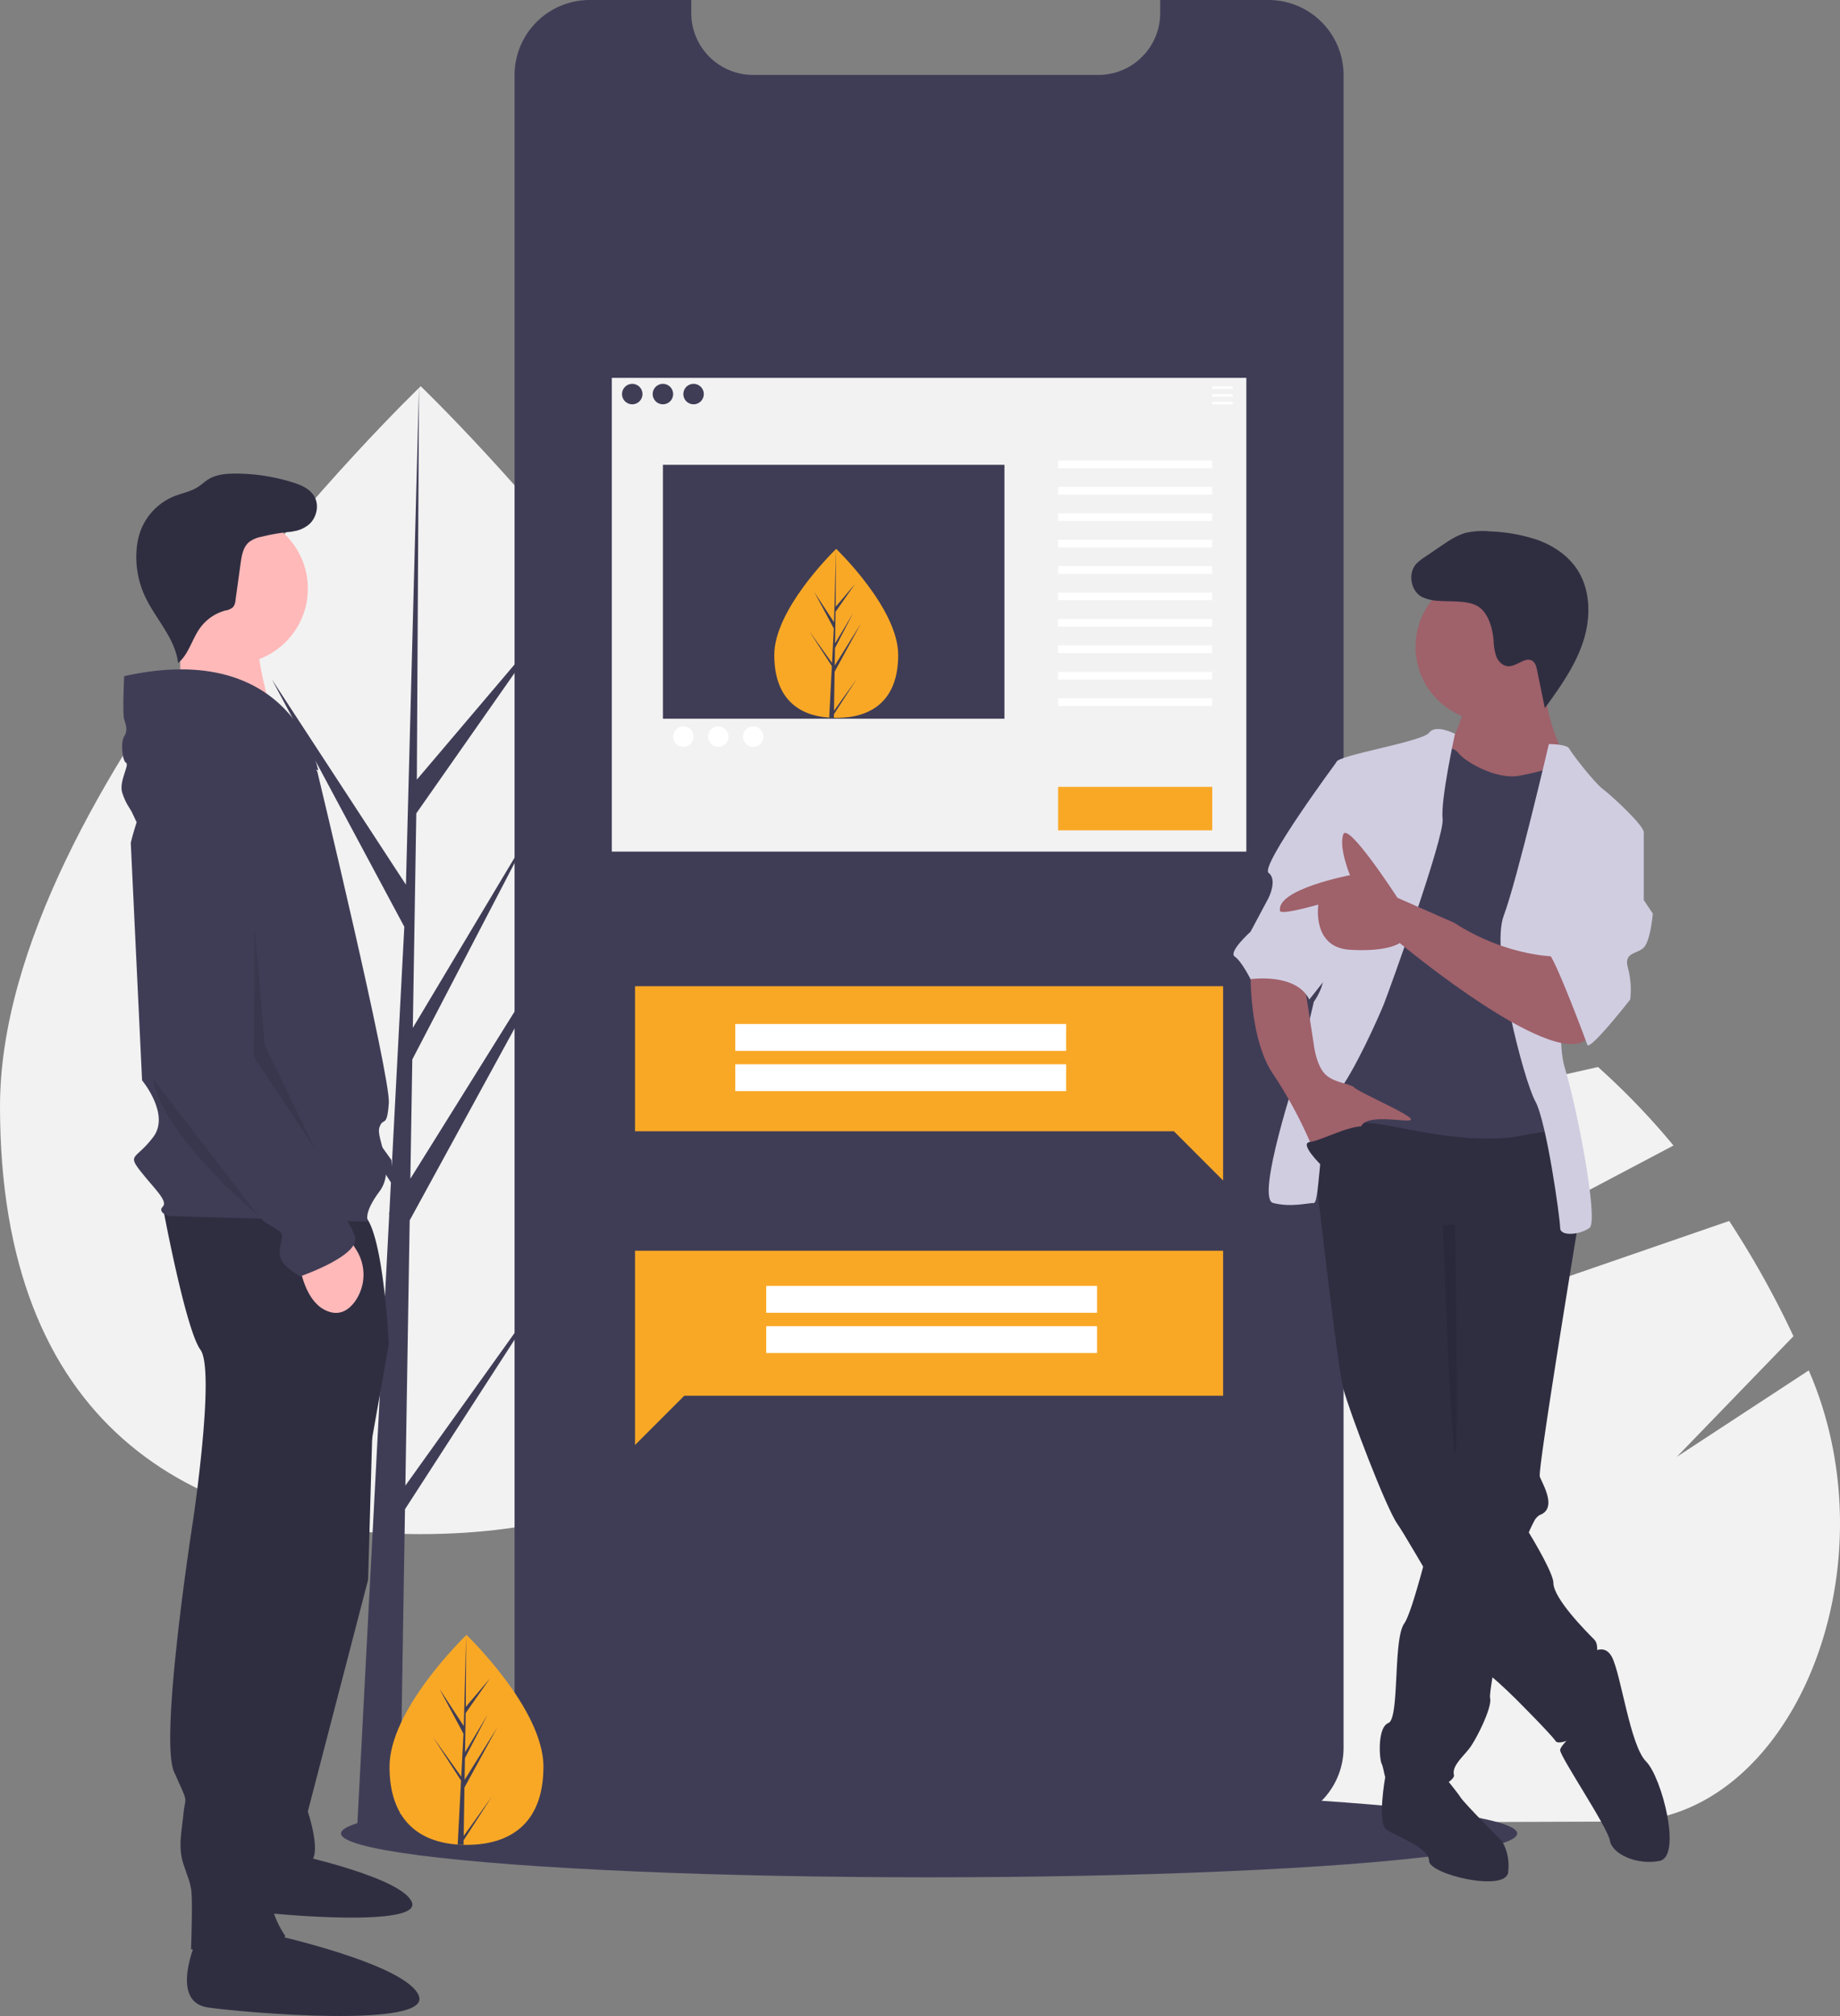 <svg id="b3476446-c29b-489b-91f9-6dd64a8ef5f6" data-name="Layer 1" xmlns="http://www.w3.org/2000/svg" width="713.367" height="781.276" viewBox="0 0 713.367 781.276"><rect x="0" y="0" width="713.367" height="781.276" fill="#808080" stroke="none"/><title>referral</title><path d="M872.748,765.287l-229.215.759c-60.81-18.272-110.632-81.736-110.947-176.887a269.465,269.465,0,0,1,3.238-42.812l184.622-41.478,142.424-31.995a283.261,283.261,0,0,1,29.256,30.419l-136.191,71.912L691.689,609.132l72.194-24.907,149.843-51.694a363.37,363.37,0,0,1,24.916,44.672L893.432,623.928l51.144-33.482q.328.769.653,1.541C977.643,668.937,937.426,765.073,872.748,765.287Z" transform="translate(-243.316 -59.362)" fill="#f2f2f2"/><path d="M835.08,451.338c-34.663,9.955-77.279,22.533-121.095,35.607-63.351,18.908-129.209,38.861-177.155,53.447l.031-.171a65.899,65.899,0,0,1,12.16-28.225c35.517-46.179,80.743-78.439,131.077-90.419h.004a188.907,188.907,0,0,1,43.202-5.154C763.349,416.291,801.281,428.851,835.08,451.338Z" transform="translate(-243.316 -59.362)" fill="#f2f2f2"/><ellipse cx="360.217" cy="710.536" rx="228" ry="17" fill="#3f3d56"/><path d="M569.533,488.16c0,122.839-73.026,165.73-163.108,165.73S243.316,610.999,243.316,488.16,406.425,209.049,406.425,209.049,569.533,365.321,569.533,488.16Z" transform="translate(-243.316 -59.362)" fill="#f2f2f2"/><polygon points="157.167 575.737 158.837 472.932 228.358 345.747 159.099 456.805 159.85 410.579 207.763 318.562 160.048 398.346 160.048 398.347 161.399 315.208 212.706 241.951 161.611 302.134 162.455 149.687 157.152 351.5 157.588 343.174 105.424 263.329 156.751 359.156 151.891 452.008 151.746 449.543 91.61 365.517 151.564 458.25 150.956 469.862 150.847 470.036 150.897 470.99 138.566 706.562 155.041 706.562 157.018 584.884 216.825 492.38 157.167 575.737" fill="#3f3d56"/><path d="M764.22,88.492V736.692a29.139,29.139,0,0,1-29.13,29.11h-263.15a29.079,29.079,0,0,1-29.13-29.11V88.492a29.127,29.127,0,0,1,29.13-29.13h39.38v5.05a23.987,23.987,0,0,0,23.98,23.99h133.84a23.789,23.789,0,0,0,14.22-4.68,22.285,22.285,0,0,0,2.36-1.98,23.917,23.917,0,0,0,7.4-17.33v-5.05h41.97A29.121,29.121,0,0,1,764.22,88.492Z" transform="translate(-243.316 -59.362)" fill="#3f3d56"/><path d="M591.543,313.163c.009,18.089-10.742,24.41-24.006,24.416q-.462 0-.92-.01-.922-.019-1.825-.083c-11.972-.842-21.277-7.477-21.285-24.3-.008-17.41,22.232-39.391,23.9-41.017l.003-.001c.063-.062.096-.093.096-.093S591.534,295.075,591.543,313.163Z" transform="translate(-243.316 -59.362)" fill="#f9a826"/><path d="M566.661,334.812l8.779-12.278-8.8,13.625-.023,1.409q-.922-.019-1.825-.083l.938-18.097-.007-.14.016-.027.089-1.71-8.835-13.651,8.861,12.37.022.363.708-13.673-7.565-14.107,7.657,11.704.731-28.348.003-.094,0,.093-.113,22.356,7.518-8.866-7.55,10.792-.193,12.243,7.022-11.752L567.044,310.492l-.107,6.808L577.127,300.94l-10.229,18.734Z" transform="translate(-243.316 -59.362)" fill="#3f3d56"/><polygon points="474.198 484.701 246.198 484.701 246.198 506.979 246.198 540.906 246.198 559.994 265.287 540.906 474.198 540.906 474.198 484.701" fill="#f9a826"/><rect x="297.065" y="498.348" width="128.267" height="10.4" fill="#fff"/><rect x="297.065" y="513.948" width="128.267" height="10.4" fill="#fff"/><polygon points="246.198 382.201 474.198 382.201 474.198 404.479 474.198 438.406 474.198 457.494 455.11 438.406 246.198 438.406 246.198 382.201" fill="#f9a826"/><rect x="285.065" y="396.848" width="128.267" height="10.4" fill="#fff"/><rect x="285.065" y="412.448" width="128.267" height="10.4" fill="#fff"/><path d="M480.515,205.808V389.4h246V205.808Zm31.699,2.311a3.962,3.962,0,1,1-3.962,3.962A3.962,3.962,0,0,1,512.214,208.119Zm-23.774,7.925a3.962,3.962,0,1,1,3.962-3.962A3.962,3.962,0,0,1,488.439,216.044Zm7.925-3.962a3.962,3.962,0,1,1,3.962,3.962A3.962,3.962,0,0,1,496.364,212.082ZM632.737,337.889H500.327v-98.4H632.737Z" transform="translate(-243.316 -59.362)" fill="#f2f2f2"/><rect x="469.99" y="149.748" width="7.925" height="0.991" fill="#fff"/><rect x="469.99" y="152.72" width="7.925" height="0.991" fill="#fff"/><rect x="469.99" y="155.691" width="7.925" height="0.991" fill="#fff"/><rect x="410.224" y="178.475" width="59.766" height="2.972" fill="#fff"/><rect x="410.224" y="188.712" width="59.766" height="2.972" fill="#fff"/><rect x="410.224" y="198.948" width="59.766" height="2.972" fill="#fff"/><rect x="410.224" y="209.184" width="59.766" height="2.972" fill="#fff"/><rect x="410.224" y="219.42" width="59.766" height="2.972" fill="#fff"/><rect x="410.224" y="229.656" width="59.766" height="2.972" fill="#fff"/><rect x="410.224" y="239.893" width="59.766" height="2.972" fill="#fff"/><rect x="410.224" y="250.129" width="59.766" height="2.972" fill="#fff"/><rect x="410.224" y="260.365" width="59.766" height="2.972" fill="#fff"/><rect x="410.224" y="270.601" width="59.766" height="2.972" fill="#fff"/><circle cx="264.935" cy="285.461" r="3.962" fill="#fff"/><circle cx="278.473" cy="285.461" r="3.962" fill="#fff"/><circle cx="292.012" cy="285.461" r="3.962" fill="#fff"/><rect x="410.224" y="304.942" width="59.766" height="16.84" fill="#f9a826"/><path d="M388.223,594.882l-2.191,76.68-23.369,89.826s5.112,15.336,1.461,18.988-20.448,10.224-20.448,10.224L357.551,599.264Z" transform="translate(-243.316 -59.362)" fill="#2f2e41"/><path d="M337.486,780.001s-8.334,18.334,3.334,20.001,65.559,6.111,62.226-3.334-43.892-18.334-43.892-18.334Z" transform="translate(-243.316 -59.362)" fill="#2f2e41"/><path d="M306.431,526.965s8.763,47.469,14.606,55.502-2.921,66.456-2.921,66.456-13.145,83.983-7.303,97.128,4.382,8.763,3.651,16.066-2.191,13.145,0,19.718,2.191,5.842,2.921,9.494,0,23.369,0,23.369,31.402,10.954,36.514-5.112c0,0-7.303-10.224-5.112-18.257a97.258,97.258,0,0,0,3.651-24.83V751.164L386.032,625.554l8.033-45.278s-2.191-46.008-10.224-50.39S306.431,526.965,306.431,526.965Z" transform="translate(-243.316 -59.362)" fill="#2f2e41"/><path d="M319.576,811.048s-10.954,24.1,4.382,26.29,86.174,8.033,81.792-4.382-57.693-24.1-57.693-24.1Z" transform="translate(-243.316 -59.362)" fill="#2f2e41"/><circle cx="90.143" cy="228.099" r="29.212" fill="#ffb9b9"/><path d="M312.932,300.37l.544,37.305,35.814.121s-9.089-29.203-5.018-35.31S312.932,300.37,312.932,300.37Z" transform="translate(-243.316 -59.362)" fill="#ffb9b9"/><path d="M366.314,358.269s-25.56-32.863-45.278-18.988-27.021,46.738-27.021,46.738l4.382,92.016s10.954,13.145,4.382,21.909-10.224,6.573-5.112,13.145,10.954,11.685,8.763,13.875,2.191,3.651,2.191,3.651l77.411,2.191s-2.191-2.921,4.382-11.685-1.461-20.448,0-24.83,2.921.73,3.651-9.494S366.314,358.269,366.314,358.269Z" transform="translate(-243.316 -59.362)" fill="#3f3d56"/><path d="M359.011,546.683s1.461,18.257,12.415,21.178c4.108,1.095,7.189-.993,9.435-4.031a17.935,17.935,0,0,0,.573-20.121l-2.706-4.329Z" transform="translate(-243.316 -59.362)" fill="#ffb9b9"/><path d="M291.46,321.389s-.73,14.606,0,16.797,1.461,4.382,0,6.573-.73,9.494.73,10.224-2.921,7.303-1.461,11.685,2.921,5.842,3.651,7.303,1.907,4.077,1.907,4.077,21.463-45.704,38.989-34.75,31.402,14.606,31.402,14.606S357.186,306.783,291.46,321.389Z" transform="translate(-243.316 -59.362)" fill="#3f3d56"/><path d="M323.227,355.348s-23.369,2.191-21.909,32.863-2.191,78.871-2.191,78.871,40.166,61.344,46.738,65.726,7.303,3.651,6.573,7.303-1.461,6.573,1.461,9.494a25.217,25.217,0,0,0,5.842,4.382s23.369-8.033,21.178-15.336-12.415-18.988-12.415-18.988-17.527-28.481-18.257-32.863-.73-3.651-2.921-5.842-8.033-10.954-8.033-15.336V451.746l6.123-74.151a21.496,21.496,0,0,0-5.701-16.648C336.24,357.311,330.987,354.416,323.227,355.348Z" transform="translate(-243.316 -59.362)" fill="#3f3d56"/><path d="M352.298,264.934a11.903,11.903,0,0,0,11.03-2.525c2.855-2.713,3.814-7.412,1.783-10.786-1.754-2.913-5.165-4.338-8.411-5.351a74.47,74.47,0,0,0-22.117-3.374c-3.576-.001-7.309.304-10.369,2.154-1.514.915-2.796,2.173-4.293,3.116-2.752,1.734-6.057,2.311-9.079,3.516a23.29,23.29,0,0,0-13.273,14.056,28.065,28.065,0,0,0-1.29,6.602,36.175,36.175,0,0,0,3.156,17.931c4.075,8.885,11.831,16.356,12.926,26.069,4.175-3.505,5.399-9.383,8.632-13.772a17.856,17.856,0,0,1,9.748-6.616,5.676,5.676,0,0,0,2.952-1.319,4.89,4.89,0,0,0,.924-2.66l2.004-14.431c.408-2.937.959-6.147,3.213-8.073a11.423,11.423,0,0,1,4.786-2.077,77.185,77.185,0,0,1,12.492-2.037" transform="translate(-243.316 -59.362)" fill="#2f2e41"/><path d="M302.68,477.514l40.996,53.201S305.926,499.159,302.68,477.514Z" transform="translate(-243.316 -59.362)" opacity="0.1"/><polygon points="98.713 359.249 98.325 409.493 122.135 445.208 102.654 405.164 98.713 359.249" opacity="0.1"/><path d="M785.104,751.623l-4.745-3.525s-3.141,17.544.364,20.172,16.647,7.009,16.647,12.266,29.789,12.266,30.666,4.381-2.628-12.266-2.628-12.266-14.019-14.019-15.771-16.647-6.133-7.885-6.133-7.885Z" transform="translate(-243.316 -59.362)" fill="#2f2e41"/><path d="M855.197,533.459s-.131.771-.359,2.182c-.21,1.253-.499,3.023-.85,5.204-3.68,22.456-14.413,88.562-13.686,90.744.876,2.628,7.009,12.266,0,14.895a5.435,5.435,0,0,0-2.182,2.374,50.924,50.924,0,0,0-3.706,8.744c-4.179,12.126-8.648,31.533-11.232,44.973-1.13,5.905-1.901,10.654-2.129,13.142a7.146,7.146,0,0,0-.026,1.735c.876,3.505-5.257,15.771-7.885,19.276s-7.009,7.009-6.133,10.514-21.904,13.142-24.532,7.009-2.628-9.638-3.505-11.39-1.752-14.019,2.628-15.771,1.752-32.418,6.133-38.551c1.463-2.041,3.697-8.954,6.037-17.269.92-3.259,1.849-6.729,2.76-10.207,3.697-14.255,6.974-28.598,6.974-28.598l-.876-102.511,48.189-6.133,1.235,2.725,2.462,5.406Z" transform="translate(-243.316 -59.362)" fill="#2f2e41"/><path d="M857.826,701.682s7.009-7.009,10.514,0,7.009,34.17,13.142,40.303,14.019,36.799,5.257,38.551-18.399-2.628-19.276-7.885-19.276-32.418-19.276-35.046S860.454,725.338,860.454,725.338Z" transform="translate(-243.316 -59.362)" fill="#2f2e41"/><path d="M750.058,485.27s11.39,102.511,14.019,112.149,16.647,46.436,21.028,52.57,32.418,56.074,35.923,58.703,10.514,9.638,10.514,9.638,13.142,13.142,14.895,15.771,16.647-5.257,17.523-10.514-.876-14.019-1.752-17.523,1.752-8.762-.876-11.39-15.771-15.771-15.771-21.904-22.78-42.056-31.542-49.941-7.009-21.028-7.009-21.028V548.354l48.189-14.895s-2.628-42.056-8.762-42.056S759.696,477.385,750.058,485.27Z" transform="translate(-243.316 -59.362)" fill="#2f2e41"/><circle cx="577.711" cy="250.676" r="28.913" fill="#9f616a"/><path d="M811.389,332.818s-3.505,13.142-7.885,16.647,11.39,18.399,11.39,18.399l29.789,1.752,5.257-16.647s-9.638-19.276-7.009-31.542S811.389,332.818,811.389,332.818Z" transform="translate(-243.316 -59.362)" fill="#9f616a"/><path d="M799.123,347.713s7.885.876,9.638,3.505,14.019,10.514,23.656,8.762,15.771-4.381,17.523-3.505,5.257,19.276,5.257,19.276l-9.638,28.037,1.752,77.102,2.628,21.028s5.257-7.009-15.771-2.628-48.189-3.505-56.95-4.381-23.656-3.505-24.532-8.762S755.315,461.614,755.315,461.614l14.019-58.703L778.095,371.37Z" transform="translate(-243.316 -59.362)" fill="#3f3d56"/><path d="M807.41,343.759s-7.411-3.931-10.04-.426-35.923,8.762-35.923,11.39-7.009,73.597-5.257,79.731-3.505,13.142-3.505,13.142l-6.133,26.285s-16.647,49.941-9.638,51.693,13.142,0,15.771,0,1.752-33.294,8.762-42.056,16.647-30.666,18.399-35.046,23.656-64.836,22.78-71.845S807.41,343.759,807.41,343.759Z" transform="translate(-243.316 -59.362)" fill="#d0cde1"/><path d="M843.807,347.713s7.009,0,7.885,1.752,9.638,13.142,13.142,15.771,15.771,14.019,15.771,16.647-25.409,21.904-25.409,21.904-10.514,51.693-5.257,69.217,13.142,59.579,9.638,62.207-11.39,3.505-11.39,0-5.257-41.18-9.638-49.065-17.523-57.827-12.266-71.845S843.807,347.713,843.807,347.713Z" transform="translate(-243.316 -59.362)" fill="#d0cde1"/><path d="M728.154,434.453s-.876,27.161,8.762,41.18A166.505,166.505,0,0,1,752.686,505.422s15.771-4.381,18.399-9.638,19.276-.876,19.276-2.628-20.152-10.514-21.904-12.266-7.885-1.752-11.39-5.257-4.381-11.39-4.381-11.39l-3.505-22.78Z" transform="translate(-243.316 -59.362)" fill="#9f616a"/><path d="M801.113,292.211a16.662,16.662,0,0,1-6.484-1.485c-4.405-2.375-5.573-9.14-2.22-12.855a16.613,16.613,0,0,1,3.08-2.477l6.66-4.533c2.946-2.005,5.961-4.043,9.396-4.988a29.332,29.332,0,0,1,9.606-.567A64.906,64.906,0,0,1,839.551,268.652c5.873,2.156,11.352,5.763,14.909,10.909,5.639,8.159,5.716,19.163,2.611,28.582s-9.005,17.621-14.818,25.657l-3.016-14.717c-.269-1.311-.616-2.747-1.706-3.523-2.71-1.928-6.024,2.031-9.35,2.005-2.137-.016-3.931-1.774-4.741-3.752a21.379,21.379,0,0,1-1.05-6.296c-.397-4.509-1.973-10.782-6.242-13.268C812.168,291.933,805.585,292.617,801.113,292.211Z" transform="translate(-243.316 -59.362)" fill="#2f2e41"/><path d="M802.735,534.166s2.959,85.595,4.712,88.223,0-88.492,0-88.492Z" transform="translate(-243.316 -59.362)" opacity="0.1"/><path d="M768.457,354.722h-7.009s-29.789,40.303-26.285,42.932,0,9.638,0,9.638l-7.009,13.142s-8.762,7.885-6.133,9.638,6.133,8.762,6.133,8.762,17.523-2.628,22.78,7.885l11.364-14.346Z" transform="translate(-243.316 -59.362)" fill="#d0cde1"/><path d="M848.188,430.072s-19.276.876-41.18-13.142l-21.904-9.638s-19.276-29.789-21.028-24.532,2.628,15.771,2.628,15.771S738,404,739.583,412.381c.326,1.726,14.855-2.461,14.855-2.461s-2.628,16.647,12.266,17.523,19.276-2.628,19.276-2.628,63.084,52.57,73.597,35.923S848.188,430.072,848.188,430.072Z" transform="translate(-243.316 -59.362)" fill="#9f616a"/><path d="M870.968,378.379l9.638,3.505v26.285l3.505,5.257s-.876,10.514-3.505,13.142-7.885,1.752-6.133,7.885a33.209,33.209,0,0,1,.876,12.266s-15.771,20.152-16.647,17.523-13.142-35.046-14.895-35.046,17.523-50.817,17.523-50.817Z" transform="translate(-243.316 -59.362)" fill="#d0cde1"/><path d="M755.753,511.117s-9.059-8.762-4.53-9.2,20.301-9.2,22.929-4.819S755.753,511.117,755.753,511.117Z" transform="translate(-243.316 -59.362)" fill="#2f2e41"/><path d="M454.006,744.009c0,22.469-13.356,30.314-29.834,30.314q-.573,0-1.143-.013c-.763-.016-1.52-.053-2.267-.104-14.871-1.052-26.424-9.301-26.424-30.197,0-21.625,27.634-48.912,29.71-50.932l.004-.004c.08-.078.12-.116.12-.116S454.006,721.541,454.006,744.009Z" transform="translate(-243.316 -59.362)" fill="#f9a826"/><path d="M423.085,770.886,433.997,755.639,423.058,772.56l-.029,1.75c-.763-.016-1.52-.053-2.267-.104l1.176-22.479-.009-.175.02-.033.111-2.123L411.094,732.434l11.001,15.37.025.451.889-16.985-9.388-17.528,9.503,14.547.925-35.212.004-.12v.116l-.154,27.767,9.347-11.008-9.385,13.4L423.613,738.44l8.727-14.594-8.763,16.832-.138,8.454,12.669-20.313-12.717,23.263Z" transform="translate(-243.316 -59.362)" fill="#3f3d56"/></svg>